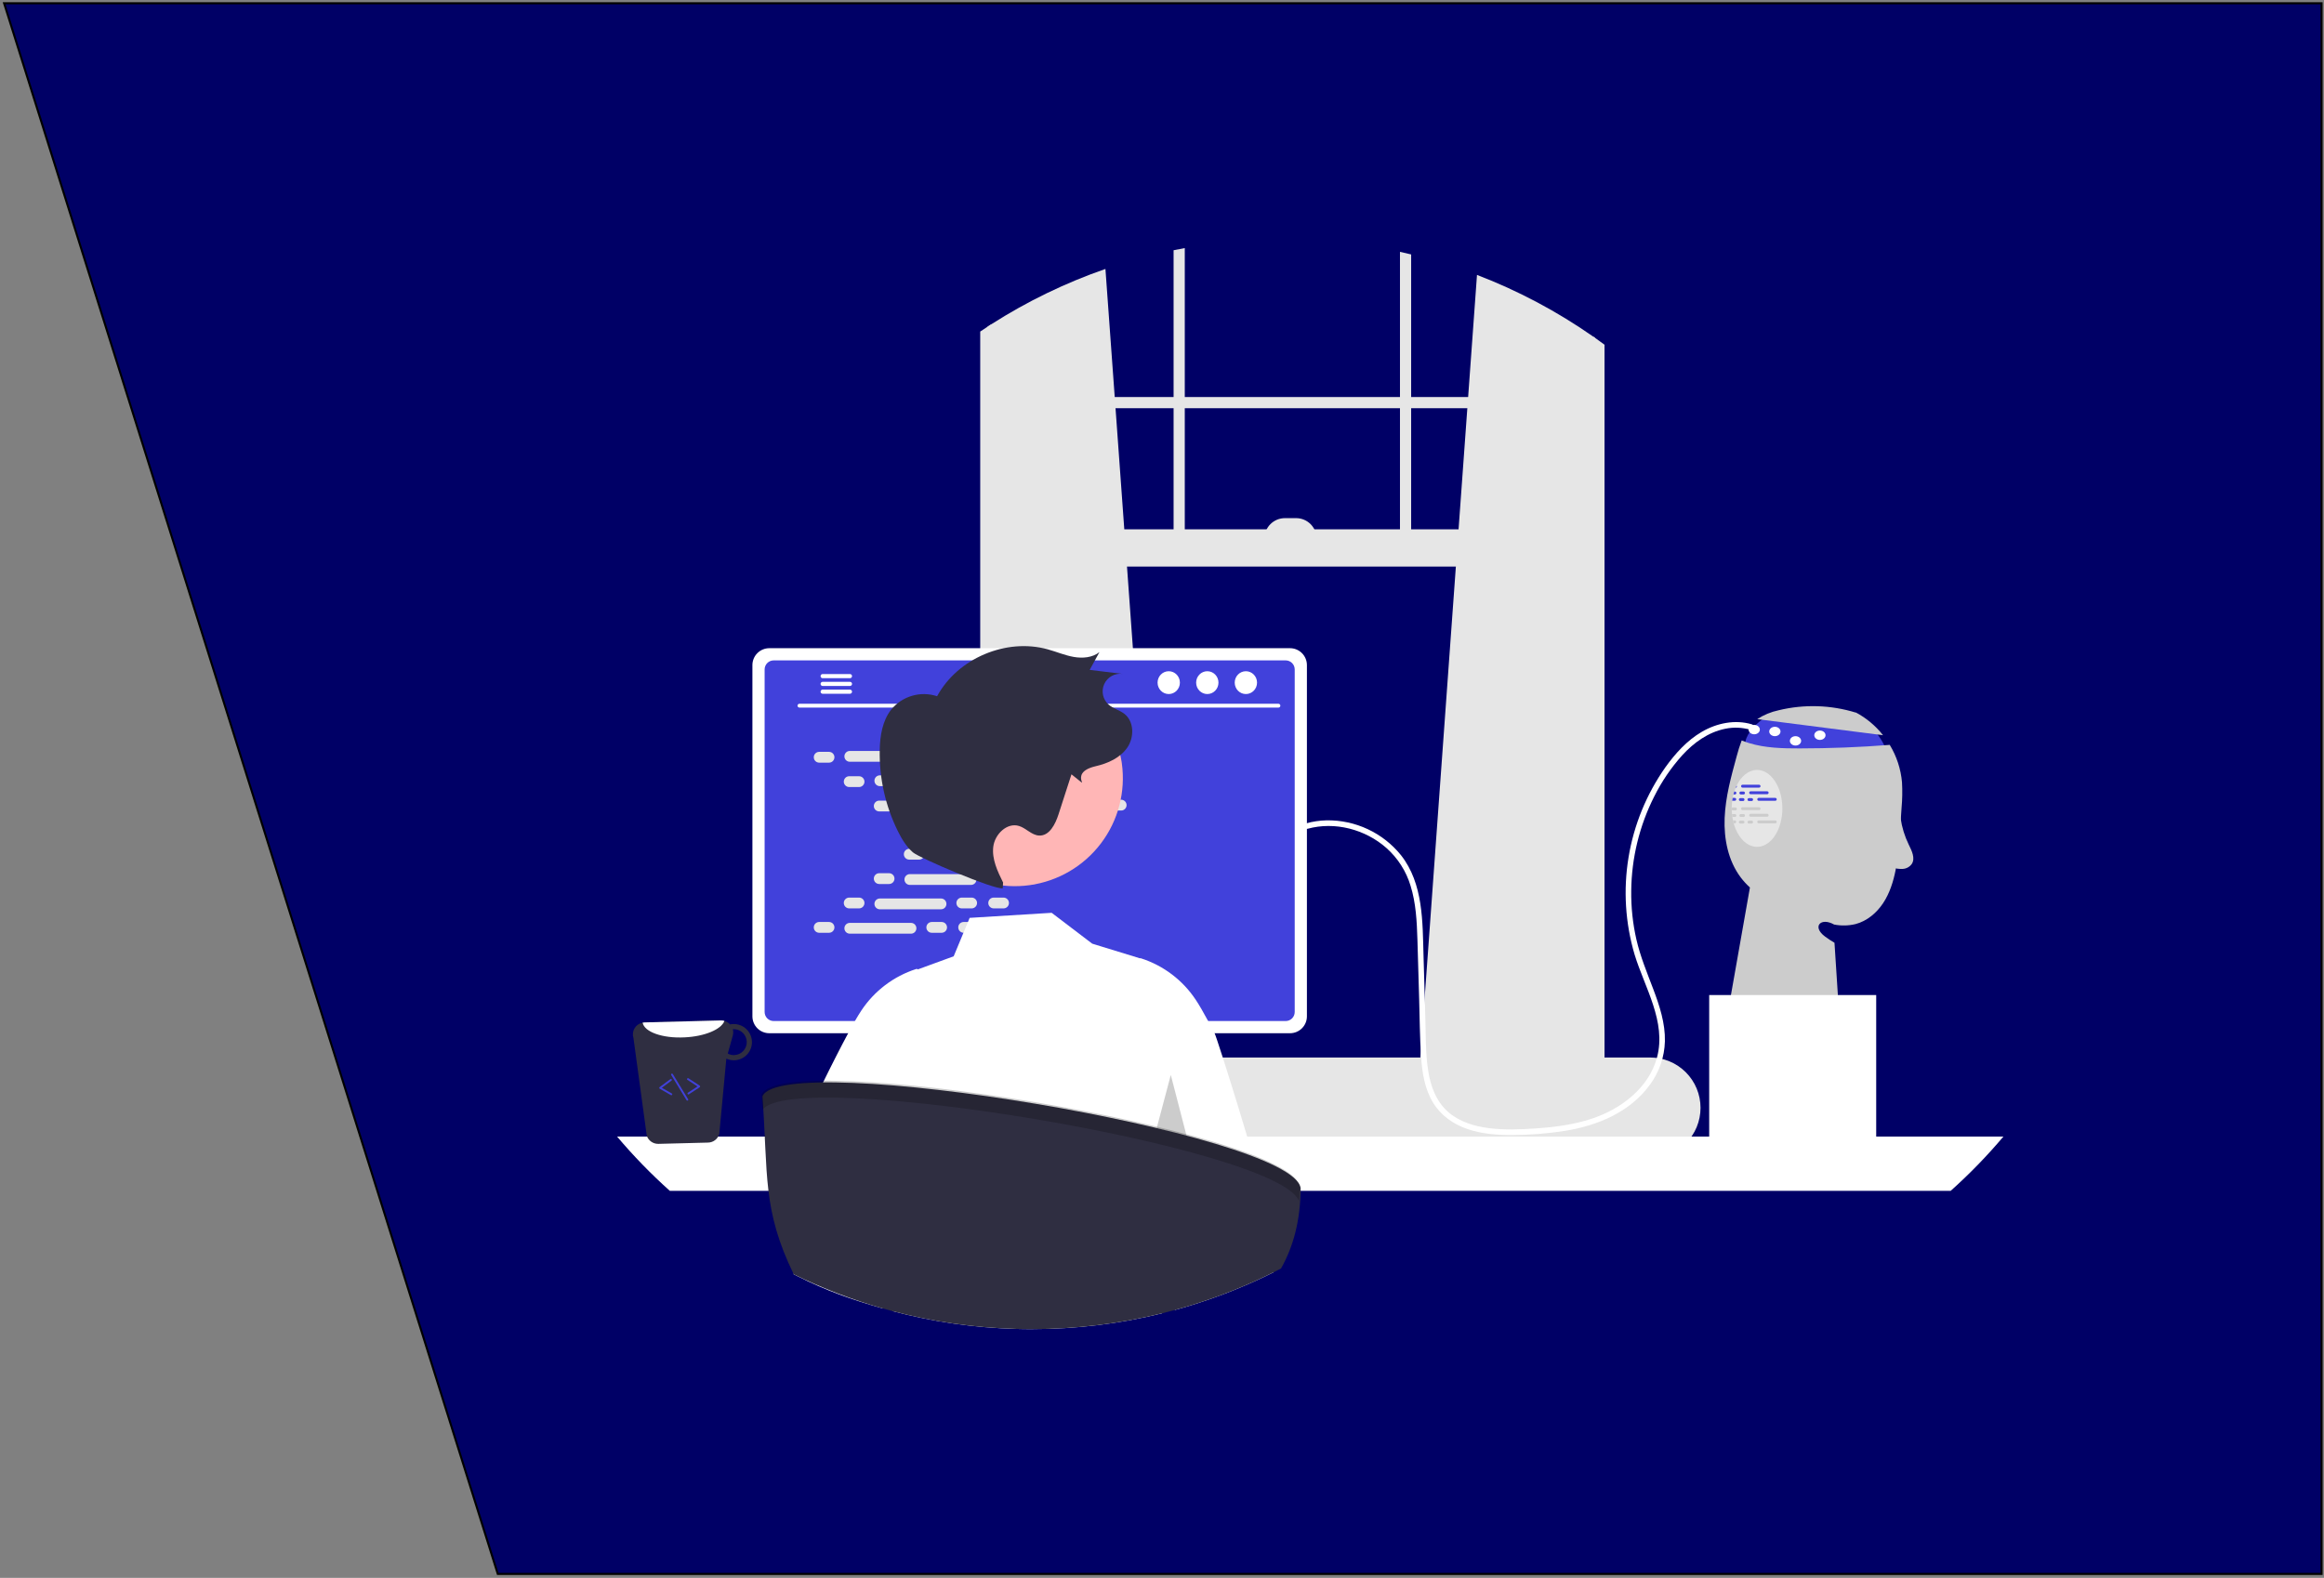 <svg width="695" height="472" viewBox="0 0 695 472" fill="none" xmlns="http://www.w3.org/2000/svg">
<rect x="0" y="0" width="695" height="472" fill="#808080" stroke="none"/>
<path d="M1.225 0.968L148.864 470.833L694.276 470.833L694.276 0.968L1.225 0.968Z" fill="#000066" stroke="black" stroke-width="0.611"/>
<g clip-path="url(#clip0_208_18816)">
<path d="M529.305 213.673C529.305 213.673 519.557 219.095 522.363 225.267C525.169 231.44 565.012 226.39 565.012 226.39C565.012 226.39 562.206 217.972 557.155 216.289C552.105 214.605 529.305 213.673 529.305 213.673Z" fill="#4141DB"/>
<path d="M525.505 215.119C527.464 213.845 529.642 212.945 531.928 212.462C539.555 210.614 547.539 210.863 555.036 213.183L554.899 213.071C558.092 214.757 560.896 217.095 563.129 219.934L525.505 215.119Z" fill="#CCCCCC"/>
<path d="M568.67 241.665C568.535 243.679 568.401 245.692 568.266 247.703C568.081 251.915 567.622 256.11 566.891 260.262C566.207 263.735 565.118 267.181 563.171 270.138C561.223 273.09 558.333 275.531 554.91 276.429C552.809 276.933 550.623 276.981 548.502 276.569C544.501 274.297 541.79 277.203 545.786 280.161C546.692 280.831 547.634 281.451 548.608 282.018L550.421 310.004L516.751 302.709L523.322 265.481C522.315 264.566 521.395 263.561 520.572 262.478C516.807 257.478 515.511 250.963 515.757 244.712C516.01 238.455 517.677 232.355 519.332 226.322C519.754 224.686 520.264 223.073 520.858 221.491C521.594 221.794 522.34 222.069 523.098 222.299C527.94 223.769 533.086 223.887 538.148 223.881C547.155 223.876 556.15 223.524 565.135 222.826C567.199 226.225 568.453 230.054 568.799 234.016C568.944 236.565 568.901 239.122 568.67 241.665Z" fill="#CCCCCC"/>
<path d="M424.664 317.633L476.499 322.235L477.055 322.286V101.106C476.87 100.977 476.684 100.848 476.499 100.719C465.696 93.163 454.01 86.955 441.701 82.234L439.052 118.766L438.811 122.111L436.19 158.34L435.382 169.485L424.759 316.343L424.664 317.633Z" fill="#E6E6E6"/>
<path d="M296.476 96.986C296.106 97.222 295.736 97.458 295.365 97.705V322.284L296.476 322.183L347.75 317.632L347.655 316.342L337.032 169.484L336.224 158.339L333.603 122.11L333.362 118.765L330.584 80.454C318.605 84.607 307.157 90.156 296.476 96.986Z" fill="#E6E6E6"/>
<path d="M295.366 97.705C294.619 98.188 293.873 98.682 293.138 99.181V325.349C293.138 331 296.488 335.736 300.966 336.943C301.698 337.141 302.453 337.241 303.211 337.24H469.766C470.522 337.241 471.275 337.141 472.005 336.943C473.669 336.481 475.178 335.577 476.371 334.328C478.645 331.897 479.888 328.678 479.839 325.349V103.115C478.918 102.436 477.992 101.763 477.055 101.106C476.87 100.977 476.685 100.848 476.5 100.719V325.349C476.501 326.077 476.414 326.802 476.241 327.51C475.45 330.849 472.841 333.295 469.766 333.295H303.211C299.496 333.295 296.477 329.732 296.477 325.349V96.987C296.106 97.223 295.736 97.458 295.366 97.705Z" fill="#E6E6E6"/>
<path d="M478.169 118.768H294.805V122.112H478.169V118.768Z" fill="#E6E6E6"/>
<path d="M422.01 76.112C420.899 75.837 419.788 75.578 418.666 75.337V166.14H422.01V76.112Z" fill="#E6E6E6"/>
<path d="M354.311 74.209C353.194 74.417 352.077 74.63 350.966 74.86V166.14H354.311V74.209Z" fill="#E6E6E6"/>
<path d="M258.856 331.387C258.855 333.306 259.222 335.208 259.939 336.988C260.214 337.678 260.542 338.346 260.921 338.986C261.41 339.82 261.977 340.605 262.615 341.331C264.025 342.938 265.762 344.225 267.709 345.107C269.656 345.988 271.769 346.444 273.906 346.443H493.497C497.489 346.443 501.317 344.858 504.14 342.035C506.962 339.213 508.548 335.385 508.548 331.393C508.548 327.401 506.962 323.573 504.14 320.751C501.317 317.928 497.489 316.342 493.497 316.342H273.906C269.917 316.346 266.092 317.932 263.27 320.753C260.449 323.573 258.861 327.398 258.856 331.387Z" fill="#E6E6E6"/>
<path d="M294.805 169.486L477.054 169.486V158.339L294.805 158.339V169.486Z" fill="#E6E6E6"/>
<path d="M393.732 161.125H378.126C378.126 160.32 378.285 159.523 378.593 158.779C378.901 158.035 379.353 157.359 379.922 156.79C380.491 156.221 381.167 155.769 381.911 155.461C382.655 155.153 383.452 154.994 384.257 154.994H387.601C389.227 154.994 390.786 155.64 391.936 156.79C393.086 157.94 393.732 159.499 393.732 161.125H393.732Z" fill="#E6E6E6"/>
<path d="M184.534 339.985C189.409 345.761 194.682 351.19 200.314 356.231H583.357C588.989 351.19 594.262 345.761 599.137 339.985H184.534Z" fill="white"/>
<path d="M288.44 285.657V343.211H328.76V285.657C328.761 285.243 328.629 284.84 328.384 284.507C328.138 284.174 327.792 283.928 327.397 283.805C327.21 283.744 327.015 283.714 326.819 283.716H290.388C290.132 283.715 289.879 283.765 289.643 283.862C289.407 283.96 289.192 284.103 289.012 284.283C288.831 284.463 288.687 284.677 288.589 284.913C288.491 285.149 288.441 285.402 288.44 285.657ZM304.176 305.433C304.186 304.298 304.644 303.214 305.45 302.415C306.256 301.617 307.345 301.169 308.48 301.169C309.614 301.169 310.703 301.617 311.509 302.415C312.315 303.214 312.773 304.298 312.784 305.433V312.111C312.778 313.249 312.322 314.338 311.516 315.14C310.709 315.943 309.618 316.393 308.48 316.393C307.342 316.393 306.251 315.943 305.444 315.14C304.637 314.338 304.181 313.249 304.176 312.111V305.433Z" fill="#2F2E41"/>
<path d="M288.317 341.371V346.921C288.318 347.208 288.432 347.484 288.635 347.687C288.837 347.891 289.112 348.007 289.4 348.009H327.801C328.088 348.008 328.364 347.892 328.567 347.688C328.77 347.484 328.884 347.208 328.884 346.921V341.371H288.317Z" fill="white"/>
<path d="M225.011 198.946V304.03C225.012 305.369 225.545 306.653 226.492 307.6C227.439 308.547 228.723 309.08 230.062 309.081H385.786C387.125 309.08 388.409 308.547 389.356 307.6C390.303 306.653 390.836 305.369 390.837 304.03V198.946C390.833 197.608 390.3 196.326 389.354 195.38C388.407 194.434 387.124 193.902 385.786 193.901H230.062C228.724 193.902 227.441 194.434 226.494 195.38C225.548 196.326 225.014 197.608 225.011 198.946Z" fill="white"/>
<path d="M228.664 200.253V302.734C228.665 303.45 228.95 304.135 229.456 304.641C229.962 305.147 230.648 305.432 231.363 305.433H384.489C385.205 305.432 385.891 305.147 386.397 304.641C386.903 304.135 387.187 303.45 387.189 302.734V200.253C387.189 199.537 386.904 198.85 386.398 198.343C385.892 197.836 385.206 197.55 384.489 197.549H231.363C230.647 197.55 229.96 197.836 229.454 198.343C228.948 198.85 228.664 199.537 228.664 200.253Z" fill="#4141DB"/>
<path d="M259.888 349.317C260.044 349.513 260.242 349.67 260.467 349.778C260.693 349.886 260.94 349.941 261.19 349.94H352.29C352.539 349.94 352.785 349.884 353.01 349.777C353.235 349.669 353.433 349.513 353.59 349.32C353.747 349.126 353.858 348.9 353.917 348.658C353.976 348.416 353.98 348.164 353.928 347.92L352.514 341.203C352.456 340.929 352.33 340.674 352.147 340.461C351.965 340.248 351.732 340.085 351.471 339.985C351.281 339.911 351.079 339.872 350.876 339.873H262.598C262.395 339.872 262.193 339.911 262.003 339.985C261.742 340.085 261.509 340.248 261.327 340.461C261.144 340.674 261.018 340.929 260.96 341.203L259.545 347.92C259.495 348.164 259.5 348.415 259.559 348.657C259.618 348.899 259.731 349.124 259.888 349.317Z" fill="#2F2E41"/>
<path d="M347.697 342.765H349.955C350.106 342.765 350.229 342.642 350.229 342.491V341.355C350.229 341.204 350.106 341.081 349.955 341.081H347.697C347.545 341.081 347.423 341.204 347.423 341.355V342.491C347.423 342.642 347.545 342.765 347.697 342.765Z" fill="white"/>
<path d="M342.085 342.765H344.343C344.494 342.765 344.617 342.642 344.617 342.491V341.355C344.617 341.204 344.494 341.081 344.343 341.081H342.085C341.934 341.081 341.811 341.204 341.811 341.355V342.491C341.811 342.642 341.934 342.765 342.085 342.765Z" fill="white"/>
<path d="M336.473 342.765H338.731C338.882 342.765 339.005 342.642 339.005 342.491V341.355C339.005 341.204 338.882 341.081 338.731 341.081H336.473C336.322 341.081 336.199 341.204 336.199 341.355V342.491C336.199 342.642 336.322 342.765 336.473 342.765Z" fill="white"/>
<path d="M330.862 342.765H333.12C333.271 342.765 333.394 342.642 333.394 342.491V341.355C333.394 341.204 333.271 341.081 333.12 341.081H330.862C330.711 341.081 330.588 341.204 330.588 341.355V342.491C330.588 342.642 330.711 342.765 330.862 342.765Z" fill="white"/>
<path d="M325.249 342.765H327.507C327.659 342.765 327.781 342.642 327.781 342.491V341.355C327.781 341.204 327.659 341.081 327.507 341.081H325.249C325.098 341.081 324.975 341.204 324.975 341.355V342.491C324.975 342.642 325.098 342.765 325.249 342.765Z" fill="white"/>
<path d="M319.638 342.765H321.896C322.048 342.765 322.17 342.642 322.17 342.491V341.355C322.17 341.204 322.048 341.081 321.896 341.081H319.638C319.487 341.081 319.364 341.204 319.364 341.355V342.491C319.364 342.642 319.487 342.765 319.638 342.765Z" fill="white"/>
<path d="M314.026 342.765H316.284C316.436 342.765 316.558 342.642 316.558 342.491V341.355C316.558 341.204 316.436 341.081 316.284 341.081H314.026C313.875 341.081 313.753 341.204 313.753 341.355V342.491C313.753 342.642 313.875 342.765 314.026 342.765Z" fill="white"/>
<path d="M308.415 342.765H310.673C310.825 342.765 310.947 342.642 310.947 342.491V341.355C310.947 341.204 310.825 341.081 310.673 341.081H308.415C308.264 341.081 308.141 341.204 308.141 341.355V342.491C308.141 342.642 308.264 342.765 308.415 342.765Z" fill="white"/>
<path d="M302.803 342.765H305.061C305.212 342.765 305.335 342.642 305.335 342.491V341.355C305.335 341.204 305.212 341.081 305.061 341.081H302.803C302.651 341.081 302.529 341.204 302.529 341.355V342.491C302.529 342.642 302.651 342.765 302.803 342.765Z" fill="white"/>
<path d="M297.191 342.765H299.449C299.6 342.765 299.723 342.642 299.723 342.491V341.355C299.723 341.204 299.6 341.081 299.449 341.081H297.191C297.04 341.081 296.917 341.204 296.917 341.355V342.491C296.917 342.642 297.04 342.765 297.191 342.765Z" fill="white"/>
<path d="M291.58 342.765H293.838C293.989 342.765 294.112 342.642 294.112 342.491V341.355C294.112 341.204 293.989 341.081 293.838 341.081H291.58C291.429 341.081 291.306 341.204 291.306 341.355V342.491C291.306 342.642 291.429 342.765 291.58 342.765Z" fill="white"/>
<path d="M285.968 342.765H288.226C288.377 342.765 288.5 342.642 288.5 342.491V341.355C288.5 341.204 288.377 341.081 288.226 341.081H285.968C285.817 341.081 285.694 341.204 285.694 341.355V342.491C285.694 342.642 285.817 342.765 285.968 342.765Z" fill="white"/>
<path d="M280.357 342.765H282.615C282.766 342.765 282.889 342.642 282.889 342.491V341.355C282.889 341.204 282.766 341.081 282.615 341.081H280.357C280.206 341.081 280.083 341.204 280.083 341.355V342.491C280.083 342.642 280.206 342.765 280.357 342.765Z" fill="white"/>
<path d="M274.744 342.765H277.002C277.153 342.765 277.276 342.642 277.276 342.491V341.355C277.276 341.204 277.153 341.081 277.002 341.081H274.744C274.593 341.081 274.47 341.204 274.47 341.355V342.491C274.47 342.642 274.593 342.765 274.744 342.765Z" fill="white"/>
<path d="M269.133 342.765H271.391C271.543 342.765 271.665 342.642 271.665 342.491V341.355C271.665 341.204 271.543 341.081 271.391 341.081H269.133C268.982 341.081 268.859 341.204 268.859 341.355V342.491C268.859 342.642 268.982 342.765 269.133 342.765Z" fill="white"/>
<path d="M263.521 342.765H265.779C265.931 342.765 266.053 342.642 266.053 342.491V341.355C266.053 341.204 265.931 341.081 265.779 341.081H263.521C263.37 341.081 263.247 341.204 263.247 341.355V342.491C263.247 342.642 263.37 342.765 263.521 342.765Z" fill="white"/>
<path d="M347.763 345.571H350.021C350.172 345.571 350.295 345.448 350.295 345.297V344.161C350.295 344.01 350.172 343.887 350.021 343.887H347.763C347.612 343.887 347.489 344.01 347.489 344.161V345.297C347.489 345.448 347.612 345.571 347.763 345.571Z" fill="white"/>
<path d="M342.151 345.571H344.409C344.56 345.571 344.683 345.448 344.683 345.297V344.161C344.683 344.01 344.56 343.887 344.409 343.887H342.151C342 343.887 341.877 344.01 341.877 344.161V345.297C341.877 345.448 342 345.571 342.151 345.571Z" fill="white"/>
<path d="M336.539 345.571H338.797C338.948 345.571 339.071 345.448 339.071 345.297V344.161C339.071 344.01 338.948 343.887 338.797 343.887H336.539C336.388 343.887 336.265 344.01 336.265 344.161V345.297C336.265 345.448 336.388 345.571 336.539 345.571Z" fill="white"/>
<path d="M330.928 345.571H333.186C333.337 345.571 333.46 345.448 333.46 345.297V344.161C333.46 344.01 333.337 343.887 333.186 343.887H330.928C330.777 343.887 330.654 344.01 330.654 344.161V345.297C330.654 345.448 330.777 345.571 330.928 345.571Z" fill="white"/>
<path d="M325.316 345.571H327.574C327.725 345.571 327.848 345.448 327.848 345.297V344.161C327.848 344.01 327.725 343.887 327.574 343.887H325.316C325.165 343.887 325.042 344.01 325.042 344.161V345.297C325.042 345.448 325.165 345.571 325.316 345.571Z" fill="white"/>
<path d="M319.704 345.571H321.962C322.114 345.571 322.236 345.448 322.236 345.297V344.161C322.236 344.01 322.114 343.887 321.962 343.887H319.704C319.553 343.887 319.43 344.01 319.43 344.161V345.297C319.43 345.448 319.553 345.571 319.704 345.571Z" fill="white"/>
<path d="M314.093 345.571H316.35C316.502 345.571 316.624 345.448 316.624 345.297V344.161C316.624 344.01 316.502 343.887 316.35 343.887H314.093C313.941 343.887 313.819 344.01 313.819 344.161V345.297C313.819 345.448 313.941 345.571 314.093 345.571Z" fill="white"/>
<path d="M308.482 345.571H310.739C310.891 345.571 311.013 345.448 311.013 345.297V344.161C311.013 344.01 310.891 343.887 310.739 343.887H308.482C308.33 343.887 308.208 344.01 308.208 344.161V345.297C308.208 345.448 308.33 345.571 308.482 345.571Z" fill="white"/>
<path d="M302.87 345.571H305.128C305.279 345.571 305.402 345.448 305.402 345.297V344.161C305.402 344.01 305.279 343.887 305.128 343.887H302.87C302.718 343.887 302.596 344.01 302.596 344.161V345.297C302.596 345.448 302.718 345.571 302.87 345.571Z" fill="white"/>
<path d="M297.257 345.571H299.515C299.666 345.571 299.789 345.448 299.789 345.297V344.161C299.789 344.01 299.666 343.887 299.515 343.887H297.257C297.106 343.887 296.983 344.01 296.983 344.161V345.297C296.983 345.448 297.106 345.571 297.257 345.571Z" fill="white"/>
<path d="M291.646 345.571H293.904C294.055 345.571 294.178 345.448 294.178 345.297V344.161C294.178 344.01 294.055 343.887 293.904 343.887H291.646C291.495 343.887 291.372 344.01 291.372 344.161V345.297C291.372 345.448 291.495 345.571 291.646 345.571Z" fill="white"/>
<path d="M286.034 345.571H288.292C288.443 345.571 288.566 345.448 288.566 345.297V344.161C288.566 344.01 288.443 343.887 288.292 343.887H286.034C285.883 343.887 285.76 344.01 285.76 344.161V345.297C285.76 345.448 285.883 345.571 286.034 345.571Z" fill="white"/>
<path d="M280.423 345.571H282.681C282.832 345.571 282.955 345.448 282.955 345.297V344.161C282.955 344.01 282.832 343.887 282.681 343.887H280.423C280.272 343.887 280.149 344.01 280.149 344.161V345.297C280.149 345.448 280.272 345.571 280.423 345.571Z" fill="white"/>
<path d="M274.811 345.571H277.069C277.22 345.571 277.343 345.448 277.343 345.297V344.161C277.343 344.01 277.22 343.887 277.069 343.887H274.811C274.66 343.887 274.537 344.01 274.537 344.161V345.297C274.537 345.448 274.66 345.571 274.811 345.571Z" fill="white"/>
<path d="M269.199 345.571H271.457C271.609 345.571 271.731 345.448 271.731 345.297V344.161C271.731 344.01 271.609 343.887 271.457 343.887H269.199C269.048 343.887 268.925 344.01 268.925 344.161V345.297C268.925 345.448 269.048 345.571 269.199 345.571Z" fill="white"/>
<path d="M263.587 345.571H265.845C265.997 345.571 266.119 345.448 266.119 345.297V344.161C266.119 344.01 265.997 343.887 265.845 343.887H263.587C263.436 343.887 263.314 344.01 263.314 344.161V345.297C263.314 345.448 263.436 345.571 263.587 345.571Z" fill="white"/>
<path d="M301.186 348.938H323.085C323.236 348.938 323.359 348.816 323.359 348.664V347.529C323.359 347.377 323.236 347.255 323.085 347.255H301.186C301.034 347.255 300.912 347.377 300.912 347.529V348.664C300.912 348.816 301.034 348.938 301.186 348.938Z" fill="white"/>
<path d="M239.058 211.666H382.338C382.487 211.663 382.629 211.601 382.733 211.495C382.837 211.388 382.895 211.245 382.895 211.096C382.895 210.947 382.837 210.804 382.733 210.698C382.629 210.591 382.487 210.53 382.338 210.526H239.058C238.91 210.53 238.768 210.591 238.664 210.698C238.559 210.804 238.501 210.947 238.501 211.096C238.501 211.245 238.559 211.388 238.664 211.495C238.768 211.601 238.91 211.663 239.058 211.666Z" fill="white"/>
<path d="M372.584 207.617C374.428 207.617 375.923 206.089 375.923 204.203C375.923 202.318 374.428 200.79 372.584 200.79C370.74 200.79 369.245 202.318 369.245 204.203C369.245 206.089 370.74 207.617 372.584 207.617Z" fill="white"/>
<path d="M361.049 207.617C362.893 207.617 364.388 206.089 364.388 204.203C364.388 202.318 362.893 200.79 361.049 200.79C359.205 200.79 357.71 202.318 357.71 204.203C357.71 206.089 359.205 207.617 361.049 207.617Z" fill="white"/>
<path d="M349.514 207.617C351.358 207.617 352.853 206.089 352.853 204.203C352.853 202.318 351.358 200.79 349.514 200.79C347.67 200.79 346.175 202.318 346.175 204.203C346.175 206.089 347.67 207.617 349.514 207.617Z" fill="white"/>
<path d="M245.393 202.257C245.393 202.338 245.408 202.418 245.439 202.492C245.47 202.567 245.514 202.635 245.571 202.692C245.628 202.75 245.696 202.795 245.77 202.826C245.844 202.858 245.924 202.874 246.005 202.874H254.198C254.36 202.87 254.514 202.803 254.627 202.688C254.74 202.572 254.804 202.416 254.804 202.254C254.804 202.092 254.74 201.937 254.627 201.821C254.514 201.705 254.36 201.638 254.198 201.634H246.005C245.841 201.636 245.685 201.703 245.571 201.819C245.456 201.936 245.392 202.093 245.393 202.257Z" fill="white"/>
<path d="M245.393 204.586C245.393 204.667 245.408 204.747 245.439 204.821C245.47 204.896 245.514 204.964 245.571 205.021C245.628 205.079 245.696 205.124 245.77 205.155C245.844 205.187 245.924 205.203 246.005 205.203H254.198C254.36 205.2 254.514 205.133 254.628 205.017C254.741 204.901 254.805 204.745 254.805 204.583C254.805 204.421 254.741 204.265 254.628 204.149C254.514 204.033 254.36 203.967 254.198 203.963H246.005C245.841 203.965 245.685 204.032 245.571 204.148C245.456 204.265 245.392 204.422 245.393 204.586Z" fill="white"/>
<path d="M245.393 206.909C245.392 207.073 245.456 207.23 245.571 207.347C245.685 207.463 245.841 207.53 246.005 207.532H254.198C254.36 207.528 254.514 207.461 254.627 207.345C254.74 207.23 254.804 207.074 254.804 206.912C254.804 206.75 254.74 206.594 254.627 206.479C254.514 206.363 254.36 206.296 254.198 206.292H246.005C245.924 206.292 245.844 206.308 245.77 206.34C245.696 206.371 245.628 206.416 245.571 206.474C245.514 206.531 245.47 206.599 245.439 206.674C245.408 206.748 245.393 206.828 245.393 206.909Z" fill="white"/>
<path d="M247.925 224.907H244.981C244.088 224.907 243.365 225.631 243.365 226.524C243.365 227.416 244.088 228.14 244.981 228.14H247.925C248.818 228.14 249.541 227.416 249.541 226.524C249.541 225.631 248.818 224.907 247.925 224.907Z" fill="#E6E6E6"/>
<path d="M281.594 224.907H278.65C277.758 224.907 277.034 225.631 277.034 226.524C277.034 227.416 277.758 228.14 278.65 228.14H281.594C282.487 228.14 283.211 227.416 283.211 226.524C283.211 225.631 282.487 224.907 281.594 224.907Z" fill="#E6E6E6"/>
<path d="M291.134 224.907H288.19C287.298 224.907 286.574 225.631 286.574 226.524C286.574 227.416 287.298 228.14 288.19 228.14H291.134C292.027 228.14 292.751 227.416 292.751 226.524C292.751 225.631 292.027 224.907 291.134 224.907Z" fill="#E6E6E6"/>
<path d="M272.436 224.638H254.138C253.246 224.638 252.522 225.362 252.522 226.254C252.522 227.147 253.246 227.87 254.138 227.87H272.436C273.328 227.87 274.052 227.147 274.052 226.254C274.052 225.362 273.328 224.638 272.436 224.638Z" fill="#E6E6E6"/>
<path d="M317.33 224.638H299.033C298.14 224.638 297.416 225.362 297.416 226.254C297.416 227.147 298.14 227.87 299.033 227.87H317.33C318.222 227.87 318.946 227.147 318.946 226.254C318.946 225.362 318.222 224.638 317.33 224.638Z" fill="#E6E6E6"/>
<path d="M256.903 232.202H253.959C253.067 232.202 252.343 232.926 252.343 233.818C252.343 234.711 253.067 235.434 253.959 235.434H256.903C257.796 235.434 258.52 234.711 258.52 233.818C258.52 232.926 257.796 232.202 256.903 232.202Z" fill="#E6E6E6"/>
<path d="M290.574 232.202H287.63C286.737 232.202 286.014 232.926 286.014 233.818C286.014 234.711 286.737 235.434 287.63 235.434H290.574C291.466 235.434 292.19 234.711 292.19 233.818C292.19 232.926 291.466 232.202 290.574 232.202Z" fill="#E6E6E6"/>
<path d="M300.113 232.202H297.169C296.276 232.202 295.553 232.926 295.553 233.818C295.553 234.711 296.276 235.434 297.169 235.434H300.113C301.005 235.434 301.729 234.711 301.729 233.818C301.729 232.926 301.005 232.202 300.113 232.202Z" fill="#E6E6E6"/>
<path d="M281.416 231.934H263.119C262.226 231.934 261.503 232.657 261.503 233.55C261.503 234.442 262.226 235.166 263.119 235.166H281.416C282.309 235.166 283.032 234.442 283.032 233.55C283.032 232.657 282.309 231.934 281.416 231.934Z" fill="#E6E6E6"/>
<path d="M326.308 231.934H308.011C307.118 231.934 306.395 232.657 306.395 233.55C306.395 234.442 307.118 235.166 308.011 235.166H326.308C327.201 235.166 327.925 234.442 327.925 233.55C327.925 232.657 327.201 231.934 326.308 231.934Z" fill="#E6E6E6"/>
<path d="M265.882 239.498H262.938C262.045 239.498 261.322 240.221 261.322 241.114C261.322 242.006 262.045 242.73 262.938 242.73H265.882C266.774 242.73 267.498 242.006 267.498 241.114C267.498 240.221 266.774 239.498 265.882 239.498Z" fill="#E6E6E6"/>
<path d="M299.553 239.498H296.609C295.717 239.498 294.993 240.221 294.993 241.114C294.993 242.006 295.717 242.73 296.609 242.73H299.553C300.446 242.73 301.169 242.006 301.169 241.114C301.169 240.221 300.446 239.498 299.553 239.498Z" fill="#E6E6E6"/>
<path d="M309.093 239.498H306.149C305.257 239.498 304.533 240.221 304.533 241.114C304.533 242.006 305.257 242.73 306.149 242.73H309.093C309.986 242.73 310.709 242.006 310.709 241.114C310.709 240.221 309.986 239.498 309.093 239.498Z" fill="#E6E6E6"/>
<path d="M290.394 239.228H272.097C271.205 239.228 270.481 239.952 270.481 240.844C270.481 241.737 271.205 242.461 272.097 242.461H290.394C291.287 242.461 292.011 241.737 292.011 240.844C292.011 239.952 291.287 239.228 290.394 239.228Z" fill="#E6E6E6"/>
<path d="M335.288 239.228H316.99C316.098 239.228 315.374 239.952 315.374 240.844C315.374 241.737 316.098 242.461 316.99 242.461H335.288C336.18 242.461 336.904 241.737 336.904 240.844C336.904 239.952 336.18 239.228 335.288 239.228Z" fill="#E6E6E6"/>
<path d="M274.86 246.792H271.916C271.024 246.792 270.3 247.516 270.3 248.409C270.3 249.301 271.024 250.025 271.916 250.025H274.86C275.753 250.025 276.477 249.301 276.477 248.409C276.477 247.516 275.753 246.792 274.86 246.792Z" fill="#E6E6E6"/>
<path d="M308.532 246.792H305.588C304.695 246.792 303.971 247.516 303.971 248.409C303.971 249.301 304.695 250.025 305.588 250.025H308.532C309.424 250.025 310.148 249.301 310.148 248.409C310.148 247.516 309.424 246.792 308.532 246.792Z" fill="#E6E6E6"/>
<path d="M318.071 246.792H315.128C314.235 246.792 313.511 247.516 313.511 248.409C313.511 249.301 314.235 250.025 315.128 250.025H318.071C318.964 250.025 319.688 249.301 319.688 248.409C319.688 247.516 318.964 246.792 318.071 246.792Z" fill="#E6E6E6"/>
<path d="M299.373 246.523H281.076C280.183 246.523 279.459 247.247 279.459 248.139C279.459 249.032 280.183 249.755 281.076 249.755H299.373C300.266 249.755 300.989 249.032 300.989 248.139C300.989 247.247 300.266 246.523 299.373 246.523Z" fill="#E6E6E6"/>
<path d="M281.594 275.802H278.65C277.758 275.802 277.034 276.525 277.034 277.418C277.034 278.31 277.758 279.034 278.65 279.034H281.594C282.487 279.034 283.211 278.31 283.211 277.418C283.211 276.525 282.487 275.802 281.594 275.802Z" fill="#E6E6E6"/>
<path d="M291.134 275.802H288.19C287.298 275.802 286.574 276.525 286.574 277.418C286.574 278.31 287.298 279.034 288.19 279.034H291.134C292.027 279.034 292.751 278.31 292.751 277.418C292.751 276.525 292.027 275.802 291.134 275.802Z" fill="#E6E6E6"/>
<path d="M317.33 276.071H299.033C298.14 276.071 297.416 276.795 297.416 277.687C297.416 278.58 298.14 279.303 299.033 279.303H317.33C318.222 279.303 318.946 278.58 318.946 277.687C318.946 276.795 318.222 276.071 317.33 276.071Z" fill="#E6E6E6"/>
<path d="M247.925 275.802H244.981C244.088 275.802 243.365 276.525 243.365 277.418C243.365 278.31 244.088 279.034 244.981 279.034H247.925C248.818 279.034 249.541 278.31 249.541 277.418C249.541 276.525 248.818 275.802 247.925 275.802Z" fill="#E6E6E6"/>
<path d="M272.436 276.071H254.138C253.246 276.071 252.522 276.795 252.522 277.687C252.522 278.58 253.246 279.303 254.138 279.303H272.436C273.328 279.303 274.052 278.58 274.052 277.687C274.052 276.795 273.328 276.071 272.436 276.071Z" fill="#E6E6E6"/>
<path d="M256.903 268.506H253.959C253.067 268.506 252.343 269.23 252.343 270.122C252.343 271.015 253.067 271.738 253.959 271.738H256.903C257.796 271.738 258.52 271.015 258.52 270.122C258.52 269.23 257.796 268.506 256.903 268.506Z" fill="#E6E6E6"/>
<path d="M290.574 268.506H287.63C286.737 268.506 286.014 269.23 286.014 270.122C286.014 271.015 286.737 271.738 287.63 271.738H290.574C291.466 271.738 292.19 271.015 292.19 270.122C292.19 269.23 291.466 268.506 290.574 268.506Z" fill="#E6E6E6"/>
<path d="M300.113 268.506H297.169C296.276 268.506 295.553 269.23 295.553 270.122C295.553 271.015 296.276 271.738 297.169 271.738H300.113C301.005 271.738 301.729 271.015 301.729 270.122C301.729 269.23 301.005 268.506 300.113 268.506Z" fill="#E6E6E6"/>
<path d="M281.416 268.775H263.119C262.226 268.775 261.503 269.499 261.503 270.392C261.503 271.284 262.226 272.008 263.119 272.008H281.416C282.309 272.008 283.032 271.284 283.032 270.392C283.032 269.499 282.309 268.775 281.416 268.775Z" fill="#E6E6E6"/>
<path d="M265.882 261.21H262.938C262.045 261.21 261.322 261.934 261.322 262.827C261.322 263.719 262.045 264.443 262.938 264.443H265.882C266.774 264.443 267.498 263.719 267.498 262.827C267.498 261.934 266.774 261.21 265.882 261.21Z" fill="#E6E6E6"/>
<path d="M299.553 261.21H296.609C295.717 261.21 294.993 261.934 294.993 262.827C294.993 263.719 295.717 264.443 296.609 264.443H299.553C300.446 264.443 301.169 263.719 301.169 262.827C301.169 261.934 300.446 261.21 299.553 261.21Z" fill="#E6E6E6"/>
<path d="M309.093 261.21H306.149C305.257 261.21 304.533 261.934 304.533 262.827C304.533 263.719 305.257 264.443 306.149 264.443H309.093C309.986 264.443 310.709 263.719 310.709 262.827C310.709 261.934 309.986 261.21 309.093 261.21Z" fill="#E6E6E6"/>
<path d="M290.394 261.48H272.097C271.205 261.48 270.481 262.203 270.481 263.096C270.481 263.989 271.205 264.712 272.097 264.712H290.394C291.287 264.712 292.011 263.989 292.011 263.096C292.011 262.203 291.287 261.48 290.394 261.48Z" fill="#E6E6E6"/>
<path d="M274.86 253.916H271.916C271.024 253.916 270.3 254.639 270.3 255.532C270.3 256.424 271.024 257.148 271.916 257.148H274.86C275.753 257.148 276.477 256.424 276.477 255.532C276.477 254.639 275.753 253.916 274.86 253.916Z" fill="#E6E6E6"/>
<path d="M308.532 253.916H305.588C304.695 253.916 303.971 254.639 303.971 255.532C303.971 256.424 304.695 257.148 305.588 257.148H308.532C309.424 257.148 310.148 256.424 310.148 255.532C310.148 254.639 309.424 253.916 308.532 253.916Z" fill="#E6E6E6"/>
<path d="M318.071 253.916H315.128C314.235 253.916 313.511 254.639 313.511 255.532C313.511 256.424 314.235 257.148 315.128 257.148H318.071C318.964 257.148 319.688 256.424 319.688 255.532C319.688 254.639 318.964 253.916 318.071 253.916Z" fill="#E6E6E6"/>
<path d="M299.373 254.186H281.076C280.183 254.186 279.459 254.91 279.459 255.802C279.459 256.695 280.183 257.418 281.076 257.418H299.373C300.266 257.418 300.989 256.695 300.989 255.802C300.989 254.91 300.266 254.186 299.373 254.186Z" fill="#E6E6E6"/>
<path d="M237.34 381.191C237.682 381.365 238.03 381.539 238.372 381.707C247.239 386.14 254.332 388.66 264.034 391.421C264.854 382.274 265.645 366.196 266.414 356.23C266.616 353.643 266.818 351.471 267.014 349.939C267.064 349.125 267.23 348.322 267.508 347.554L267.474 349.939L267.39 356.23L266.902 392.207C278.971 395.4 291.369 397.187 303.849 397.532C304.5 397.549 305.14 397.56 305.757 397.571C305.976 397.577 306.189 397.583 306.403 397.583C307.104 397.588 307.8 397.594 308.501 397.594C321.653 397.604 334.757 396.015 347.525 392.863C347.25 383.812 346.975 367.914 346.711 356.23C346.655 353.946 346.605 351.819 346.549 349.939C346.442 345.921 346.33 343.026 346.223 342.055C346.318 342.227 346.391 342.41 346.442 342.599C346.962 345.019 347.316 347.471 347.503 349.939C347.699 351.819 347.895 353.946 348.092 356.23C349.136 368.368 350.224 384.872 351.347 391.87C358.027 390.046 364.582 387.791 370.971 385.119C374.338 383.716 377.645 382.203 380.892 380.579C380.275 376.539 379.63 372.01 378.967 367.313C378.451 363.671 377.918 359.928 377.374 356.23C376.532 350.517 364.023 310.596 363.232 309.081C362.553 307.784 361.908 306.561 361.296 305.433C359.815 302.695 358.558 300.512 357.626 299.131C353.732 293.224 347.934 288.826 341.195 286.668L341.027 286.623L340.909 286.673L329.433 283.149L327.755 282.633L326.627 282.285L322.654 279.26L320.494 277.616L318.468 276.073L314.506 273.059L289.977 274.569L285.202 286.067L274.506 289.978L274.321 289.894L274.158 289.827L273.99 289.872C267.252 292.032 261.455 296.429 257.559 302.335C257.031 303.127 256.391 304.17 255.667 305.433C255.05 306.505 254.377 307.728 253.647 309.081C252.609 311.006 251.476 313.177 250.275 315.529C250.011 316.045 249.741 316.572 249.472 317.105C248.973 318.093 248.466 319.101 247.951 320.13C246.756 322.515 245.521 325.007 244.287 327.538C243.215 329.732 242.132 334.243 241.066 339.984C240.185 344.754 239.309 350.377 238.462 356.23C237.351 363.817 238.535 372.902 237.53 379.883C237.469 380.327 237.401 380.759 237.34 381.191Z" fill="white"/>
<path opacity="0.2" d="M354.899 339.959L350.131 321.558L345.921 337.436L354.899 339.959Z" fill="black"/>
<path d="M228.013 327.97C229.719 351.471 227.951 361.819 237.368 381.197C245.935 385.39 254.859 388.812 264.034 391.421C264.988 391.69 265.944 391.952 266.902 392.207C278.971 395.4 291.369 397.187 303.849 397.532C304.5 397.549 305.14 397.56 305.757 397.571C305.976 397.577 306.189 397.583 306.403 397.583C307.104 397.588 307.8 397.594 308.501 397.594C321.653 397.604 334.757 396.015 347.525 392.863C348.805 392.549 350.078 392.218 351.347 391.87C358.027 390.046 364.582 387.791 370.971 385.119C374.338 383.716 377.645 382.203 380.892 380.579C381.627 380.209 382.362 379.839 383.086 379.457C386.807 372.914 388.923 364.956 388.967 355.394C386.392 338.918 233.703 313.761 228.013 327.97Z" fill="#2F2E41"/>
<path opacity="0.2" d="M228.018 331.994C227.931 330.539 227.834 329.036 227.72 327.471C233.41 313.262 386.099 338.419 388.675 354.895C388.667 356.406 388.603 357.872 388.494 359.303C382.257 343.041 237.2 319.131 228.018 331.994Z" fill="black"/>
<path d="M193.417 339.746C193.664 340.466 194.133 341.089 194.756 341.526C195.38 341.963 196.126 342.19 196.887 342.177L211.753 341.794C212.52 341.779 213.261 341.517 213.866 341.046C214.471 340.575 214.907 339.921 215.109 339.181L217.213 316.685C217.959 317.023 218.772 317.19 219.591 317.174C221.028 317.137 222.391 316.531 223.381 315.489C224.372 314.447 224.907 313.055 224.871 311.618C224.835 310.181 224.23 308.817 223.189 307.827C222.148 306.836 220.756 306.299 219.319 306.334C218.992 306.333 218.665 306.367 218.345 306.435C217.996 306.059 217.573 305.759 217.102 305.556C216.631 305.352 216.123 305.25 215.61 305.255L192.742 305.846C192.552 305.853 192.363 305.876 192.178 305.916C191.676 306.009 191.2 306.209 190.783 306.502C190.365 306.795 190.015 307.173 189.756 307.613C189.496 308.052 189.334 308.542 189.281 309.049C189.227 309.557 189.282 310.07 189.443 310.554L193.417 339.746ZM217.644 315.158L219.141 309.797C219.312 309.178 219.316 308.525 219.153 307.903C219.225 307.903 219.29 307.869 219.362 307.869C220.389 307.847 221.382 308.234 222.123 308.944C222.865 309.654 223.295 310.629 223.319 311.655C223.343 312.681 222.959 313.675 222.252 314.419C221.544 315.163 220.57 315.596 219.544 315.622C218.88 315.643 218.223 315.482 217.644 315.158Z" fill="#2F2E41"/>
<path d="M192.178 305.915C192.665 308.7 198.142 310.659 204.729 310.318C210.785 310.039 215.737 307.913 216.645 305.392C216.309 305.293 215.96 305.246 215.61 305.254L192.742 305.845C192.552 305.852 192.363 305.875 192.178 305.915Z" fill="white"/>
<path d="M205.936 327.384C205.966 327.377 205.995 327.364 206.021 327.347L209.249 325.234C209.288 325.208 209.32 325.173 209.342 325.133C209.365 325.092 209.376 325.046 209.376 324.999C209.376 324.953 209.365 324.907 209.342 324.866C209.32 324.825 209.288 324.79 209.249 324.764L205.894 322.567C205.863 322.546 205.828 322.532 205.792 322.525C205.756 322.518 205.718 322.518 205.682 322.526C205.646 322.533 205.612 322.548 205.581 322.568C205.551 322.589 205.525 322.616 205.504 322.647C205.484 322.678 205.47 322.712 205.463 322.748C205.456 322.785 205.457 322.822 205.464 322.858C205.472 322.894 205.487 322.929 205.508 322.959C205.528 322.989 205.555 323.015 205.586 323.036L208.583 324.999L205.713 326.877C205.658 326.914 205.617 326.969 205.598 327.032C205.579 327.096 205.583 327.164 205.61 327.225C205.637 327.286 205.684 327.335 205.744 327.364C205.803 327.393 205.871 327.4 205.936 327.384H205.936Z" fill="#4141DB"/>
<path d="M200.836 327.619C200.891 327.606 200.939 327.576 200.977 327.534C201.014 327.493 201.038 327.441 201.046 327.386C201.053 327.33 201.044 327.274 201.019 327.224C200.995 327.173 200.956 327.132 200.907 327.104L197.931 325.398L200.808 323.261C200.837 323.239 200.862 323.212 200.881 323.18C200.9 323.149 200.912 323.114 200.918 323.077C200.923 323.041 200.921 323.004 200.912 322.968C200.903 322.932 200.887 322.899 200.865 322.869C200.843 322.84 200.816 322.815 200.784 322.796C200.753 322.777 200.718 322.764 200.681 322.759C200.645 322.754 200.608 322.755 200.572 322.764C200.536 322.773 200.503 322.789 200.473 322.811L197.253 325.203C197.215 325.231 197.185 325.268 197.166 325.31C197.146 325.352 197.137 325.399 197.14 325.445C197.143 325.492 197.157 325.537 197.181 325.576C197.206 325.616 197.24 325.649 197.28 325.672L200.628 327.591C200.691 327.627 200.766 327.637 200.836 327.619Z" fill="#4141DB"/>
<path d="M205.615 329.237C205.642 329.23 205.668 329.219 205.692 329.204C205.723 329.185 205.751 329.16 205.772 329.13C205.794 329.101 205.81 329.067 205.819 329.031C205.827 328.995 205.829 328.958 205.823 328.922C205.818 328.885 205.805 328.85 205.786 328.819L201.209 321.295C201.17 321.231 201.108 321.186 201.036 321.169C200.963 321.151 200.887 321.163 200.824 321.202C200.76 321.241 200.715 321.303 200.697 321.375C200.68 321.447 200.691 321.523 200.73 321.587L205.306 329.111C205.337 329.162 205.384 329.202 205.44 329.225C205.495 329.247 205.557 329.252 205.615 329.237Z" fill="#4141DB"/>
<path d="M561.084 297.658H511.14V341.429H561.084V297.658Z" fill="white"/>
<path d="M568.486 236.519C567.56 242.006 568.374 247.646 570.812 252.648C571.715 254.488 572.832 256.704 571.733 258.434C571.425 258.866 571.024 259.224 570.559 259.482C570.095 259.739 569.579 259.89 569.049 259.922C567.988 259.978 566.926 259.841 565.915 259.516" fill="#CCCCCC"/>
<path d="M524.607 219.655C525.537 219.655 526.29 219.027 526.29 218.252C526.29 217.478 525.537 216.849 524.607 216.849C523.677 216.849 522.923 217.478 522.923 218.252C522.923 219.027 523.677 219.655 524.607 219.655Z" fill="white"/>
<path d="M530.78 220.217C531.71 220.217 532.464 219.589 532.464 218.814C532.464 218.039 531.71 217.411 530.78 217.411C529.851 217.411 529.097 218.039 529.097 218.814C529.097 219.589 529.851 220.217 530.78 220.217Z" fill="white"/>
<path d="M536.953 223.023C537.883 223.023 538.636 222.395 538.636 221.62C538.636 220.845 537.883 220.217 536.953 220.217C536.023 220.217 535.269 220.845 535.269 221.62C535.269 222.395 536.023 223.023 536.953 223.023Z" fill="white"/>
<path d="M544.248 221.339C545.178 221.339 545.932 220.711 545.932 219.936C545.932 219.161 545.178 218.533 544.248 218.533C543.319 218.533 542.565 219.161 542.565 219.936C542.565 220.711 543.319 221.339 544.248 221.339Z" fill="white"/>
<path d="M391.007 247.929C399.183 245.659 408.29 248.092 414.608 253.664C418.018 256.691 420.519 260.605 421.835 264.97C423.449 270.166 423.715 275.647 423.884 281.048C424.071 287.019 424.234 292.992 424.407 298.964C424.573 304.658 424.593 310.379 424.973 316.064C425.292 320.834 426.055 325.786 428.608 329.924C430.975 333.76 434.714 336.35 438.94 337.777C443.223 339.224 447.841 339.561 452.334 339.531C457.563 339.515 462.783 339.102 467.95 338.295C477.763 336.723 487.456 332.713 493.449 324.441C496.209 320.684 497.76 316.177 497.895 311.518C498.022 306.089 496.287 300.83 494.387 295.815C492.538 290.935 490.538 286.127 489.368 281.025C488.281 276.25 487.763 271.364 487.825 266.467C487.925 256.671 490.273 247.028 494.688 238.283C496.922 233.791 499.756 229.623 503.113 225.895C506.575 222.128 510.861 219.019 515.958 217.999C518.445 217.484 521.021 217.588 523.46 218.301C524.5 218.613 524.944 216.988 523.907 216.678C518.858 215.166 513.372 216.315 508.895 218.94C504.493 221.52 501.014 225.391 498.062 229.495C492.39 237.541 488.613 246.768 487.017 256.483C485.42 266.198 486.044 276.148 488.843 285.587C491.839 295.401 498.355 305.617 495.556 316.238C493.105 325.535 484.617 331.853 475.849 334.707C470.53 336.438 464.952 337.171 459.389 337.55C454.688 337.87 449.923 338.074 445.235 337.469C440.93 336.914 436.501 335.598 433.162 332.708C429.503 329.54 427.831 324.988 427.103 320.316C426.279 315.03 426.4 309.579 426.245 304.245L425.714 286.039C425.415 275.757 425.673 264.361 418.983 255.84C416.308 252.52 412.912 249.854 409.052 248.045C405.191 246.235 400.969 245.33 396.707 245.397C394.628 245.445 392.563 245.75 390.559 246.305C390.351 246.371 390.176 246.514 390.071 246.706C389.967 246.898 389.941 247.123 389.999 247.333C390.057 247.544 390.194 247.723 390.382 247.835C390.57 247.946 390.794 247.979 391.007 247.929H391.007Z" fill="white"/>
<path d="M271.496 237.279C272.688 245.758 277.197 253.418 284.033 258.574C290.869 263.731 299.472 265.963 307.953 264.78C316.434 263.597 324.098 259.095 329.261 252.265C334.425 245.434 336.665 236.833 335.491 228.351L335.427 227.893C334.06 219.525 329.459 212.031 322.616 207.025C315.773 202.019 307.237 199.904 298.849 201.136C290.461 202.367 282.893 206.847 277.778 213.608C272.662 220.37 270.41 228.871 271.506 237.278L271.496 237.279Z" fill="#FFB6B6"/>
<path d="M299.977 263.992C298.306 260.628 296.59 257.015 297.044 253.286C297.497 249.557 301.141 245.982 304.734 247.078C306.882 247.733 308.512 249.847 310.756 249.948C313.843 250.087 315.601 246.548 316.552 243.607L320.426 231.631C327.897 237.5 318.435 231.347 327.689 229.198C331.32 228.355 334.985 226.723 337.107 223.659C339.228 220.594 339.199 215.851 336.268 213.548C334.831 212.419 332.921 211.995 331.548 210.79C330.695 210.042 330.106 209.04 329.868 207.932C329.629 206.823 329.754 205.668 330.223 204.636C330.693 203.604 331.482 202.75 332.474 202.202C333.466 201.653 334.609 201.438 335.732 201.589L325.874 200.391L328.793 195.071C326.683 196.746 323.739 196.98 321.087 196.511C318.434 196.043 315.934 194.96 313.338 194.241C300.876 190.788 286.426 196.912 280.241 208.269C277.814 207.467 275.2 207.422 272.747 208.14C270.293 208.857 268.115 210.303 266.502 212.286C263.875 215.643 263.173 220.113 263.085 224.374C262.921 232.776 264.781 241.095 268.507 248.627C269.669 250.968 271.041 253.264 273.015 254.977C274.989 256.689 297.298 266.175 299.872 265.727" fill="#2F2E41"/>
<path d="M533.025 241.822C533.03 243.278 532.843 244.729 532.47 246.137V246.143C532.464 246.171 532.453 246.199 532.447 246.227C531.314 250.396 528.609 253.326 525.45 253.326C522.307 253.326 519.614 250.419 518.463 246.283C518.385 245.997 518.317 245.71 518.255 245.413C518.177 245.082 518.115 244.74 518.065 244.386C518.02 244.106 517.986 243.819 517.958 243.528C517.919 243.123 517.891 242.719 517.885 242.299V242.293C517.874 242.136 517.874 241.979 517.874 241.822V241.681L517.88 241.676C517.88 240.964 517.927 240.254 518.02 239.549C518.059 239.251 518.104 238.965 518.16 238.679C518.227 238.331 518.3 237.989 518.39 237.652C518.463 237.355 518.547 237.068 518.637 236.782C518.761 236.401 518.895 236.03 519.047 235.677C519.142 235.447 519.243 235.222 519.344 235.003C520.725 232.164 522.947 230.318 525.45 230.318C528.912 230.318 531.83 233.847 532.734 238.662C532.745 238.735 532.762 238.808 532.767 238.881V238.887C532.94 239.855 533.027 240.838 533.025 241.822Z" fill="#E6E6E6"/>
<path d="M519.417 235.251C519.414 235.354 519.375 235.452 519.307 235.53C519.24 235.608 519.148 235.66 519.046 235.677C519.142 235.447 519.243 235.223 519.344 235.004C519.391 235.078 519.416 235.163 519.417 235.251Z" fill="#4141DB"/>
<path d="M526.051 234.739H521.113C520.872 234.739 520.677 234.935 520.677 235.176C520.677 235.417 520.872 235.612 521.113 235.612H526.051C526.292 235.612 526.487 235.417 526.487 235.176C526.487 234.935 526.292 234.739 526.051 234.739Z" fill="#4141DB"/>
<path d="M519.265 237.214C519.265 237.33 519.219 237.442 519.136 237.524C519.054 237.606 518.943 237.652 518.827 237.652H518.389C518.462 237.355 518.547 237.068 518.636 236.782H518.827C518.942 236.782 519.053 236.827 519.135 236.908C519.217 236.989 519.263 237.099 519.265 237.214Z" fill="#4141DB"/>
<path d="M521.404 236.781H520.61C520.369 236.781 520.174 236.977 520.174 237.218C520.174 237.458 520.369 237.654 520.61 237.654H521.404C521.645 237.654 521.84 237.458 521.84 237.218C521.84 236.977 521.645 236.781 521.404 236.781Z" fill="#4141DB"/>
<path d="M528.474 236.709H523.536C523.295 236.709 523.1 236.904 523.1 237.145C523.1 237.386 523.295 237.581 523.536 237.581H528.474C528.715 237.581 528.911 237.386 528.911 237.145C528.911 236.904 528.715 236.709 528.474 236.709Z" fill="#4141DB"/>
<path d="M521.253 238.75H520.458C520.217 238.75 520.022 238.945 520.022 239.186C520.022 239.427 520.217 239.622 520.458 239.622H521.253C521.494 239.622 521.689 239.427 521.689 239.186C521.689 238.945 521.494 238.75 521.253 238.75Z" fill="#4141DB"/>
<path d="M523.828 238.75H523.033C522.792 238.75 522.597 238.945 522.597 239.186C522.597 239.427 522.792 239.622 523.033 239.622H523.828C524.069 239.622 524.264 239.427 524.264 239.186C524.264 238.945 524.069 238.75 523.828 238.75Z" fill="#4141DB"/>
<path d="M519.22 239.111C519.22 239.227 519.174 239.339 519.092 239.421C519.01 239.503 518.899 239.549 518.783 239.549H518.02C518.059 239.252 518.104 238.966 518.16 238.679H518.783C518.84 238.679 518.897 238.69 518.95 238.711C519.003 238.732 519.051 238.764 519.091 238.804C519.132 238.844 519.164 238.892 519.187 238.945C519.209 238.998 519.22 239.054 519.22 239.111Z" fill="#4141DB"/>
<path d="M530.897 238.678H525.959C525.718 238.678 525.523 238.873 525.523 239.114C525.523 239.355 525.718 239.55 525.959 239.55H530.897C531.138 239.55 531.333 239.355 531.333 239.114C531.333 238.873 531.138 238.678 530.897 238.678Z" fill="#4141DB"/>
<path d="M519.417 241.985C519.417 242.042 519.405 242.099 519.383 242.151C519.361 242.204 519.329 242.252 519.288 242.292C519.247 242.332 519.199 242.364 519.146 242.385C519.093 242.407 519.037 242.418 518.979 242.417H518.188C518.076 242.417 517.968 242.375 517.885 242.299V242.294C517.874 242.136 517.874 241.979 517.874 241.822V241.682L517.88 241.676C517.92 241.635 517.968 241.603 518.021 241.581C518.074 241.558 518.131 241.547 518.188 241.547H518.979C519.095 241.547 519.207 241.593 519.289 241.676C519.371 241.758 519.417 241.869 519.417 241.985Z" fill="#CCCCCC"/>
<path d="M526.051 241.474H521.113C520.872 241.474 520.677 241.669 520.677 241.91C520.677 242.151 520.872 242.346 521.113 242.346H526.051C526.292 242.346 526.487 242.151 526.487 241.91C526.487 241.669 526.292 241.474 526.051 241.474Z" fill="#CCCCCC"/>
<path d="M519.265 243.95C519.265 244.066 519.219 244.177 519.137 244.259C519.055 244.341 518.943 244.387 518.827 244.387H518.064C518.019 244.107 517.986 243.821 517.958 243.529C517.983 243.52 518.01 243.516 518.036 243.518H518.827C518.943 243.517 519.053 243.563 519.135 243.644C519.217 243.724 519.264 243.834 519.265 243.95Z" fill="#CCCCCC"/>
<path d="M521.404 243.515H520.61C520.369 243.515 520.174 243.711 520.174 243.952C520.174 244.192 520.369 244.388 520.61 244.388H521.404C521.645 244.388 521.84 244.192 521.84 243.952C521.84 243.711 521.645 243.515 521.404 243.515Z" fill="#CCCCCC"/>
<path d="M528.474 243.443H523.536C523.295 243.443 523.1 243.638 523.1 243.879C523.1 244.12 523.295 244.315 523.536 244.315H528.474C528.715 244.315 528.911 244.12 528.911 243.879C528.911 243.638 528.715 243.443 528.474 243.443Z" fill="#CCCCCC"/>
<path d="M521.253 245.484H520.458C520.217 245.484 520.022 245.679 520.022 245.92C520.022 246.161 520.217 246.356 520.458 246.356H521.253C521.494 246.356 521.689 246.161 521.689 245.92C521.689 245.679 521.494 245.484 521.253 245.484Z" fill="#CCCCCC"/>
<path d="M523.828 245.484H523.033C522.792 245.484 522.597 245.679 522.597 245.92C522.597 246.161 522.792 246.356 523.033 246.356H523.828C524.069 246.356 524.264 246.161 524.264 245.92C524.264 245.679 524.069 245.484 523.828 245.484Z" fill="#CCCCCC"/>
<path d="M519.22 245.845C519.22 245.962 519.174 246.073 519.092 246.155C519.009 246.237 518.898 246.283 518.782 246.283H518.462C518.384 245.997 518.316 245.711 518.255 245.413H518.782C518.839 245.413 518.896 245.424 518.949 245.445C519.002 245.466 519.05 245.498 519.091 245.538C519.132 245.579 519.164 245.626 519.186 245.679C519.208 245.732 519.22 245.788 519.22 245.845Z" fill="#CCCCCC"/>
<path d="M530.897 245.412H525.959C525.718 245.412 525.523 245.607 525.523 245.848C525.523 246.089 525.718 246.284 525.959 246.284H530.897C531.138 246.284 531.333 246.089 531.333 245.848C531.333 245.607 531.138 245.412 530.897 245.412Z" fill="#CCCCCC"/>
</g>
<defs>
<clipPath id="clip0_208_18816">
<rect width="414.603" height="323.385" fill="white" transform="translate(184.535 74.209)"/>
</clipPath>
</defs>
</svg>

